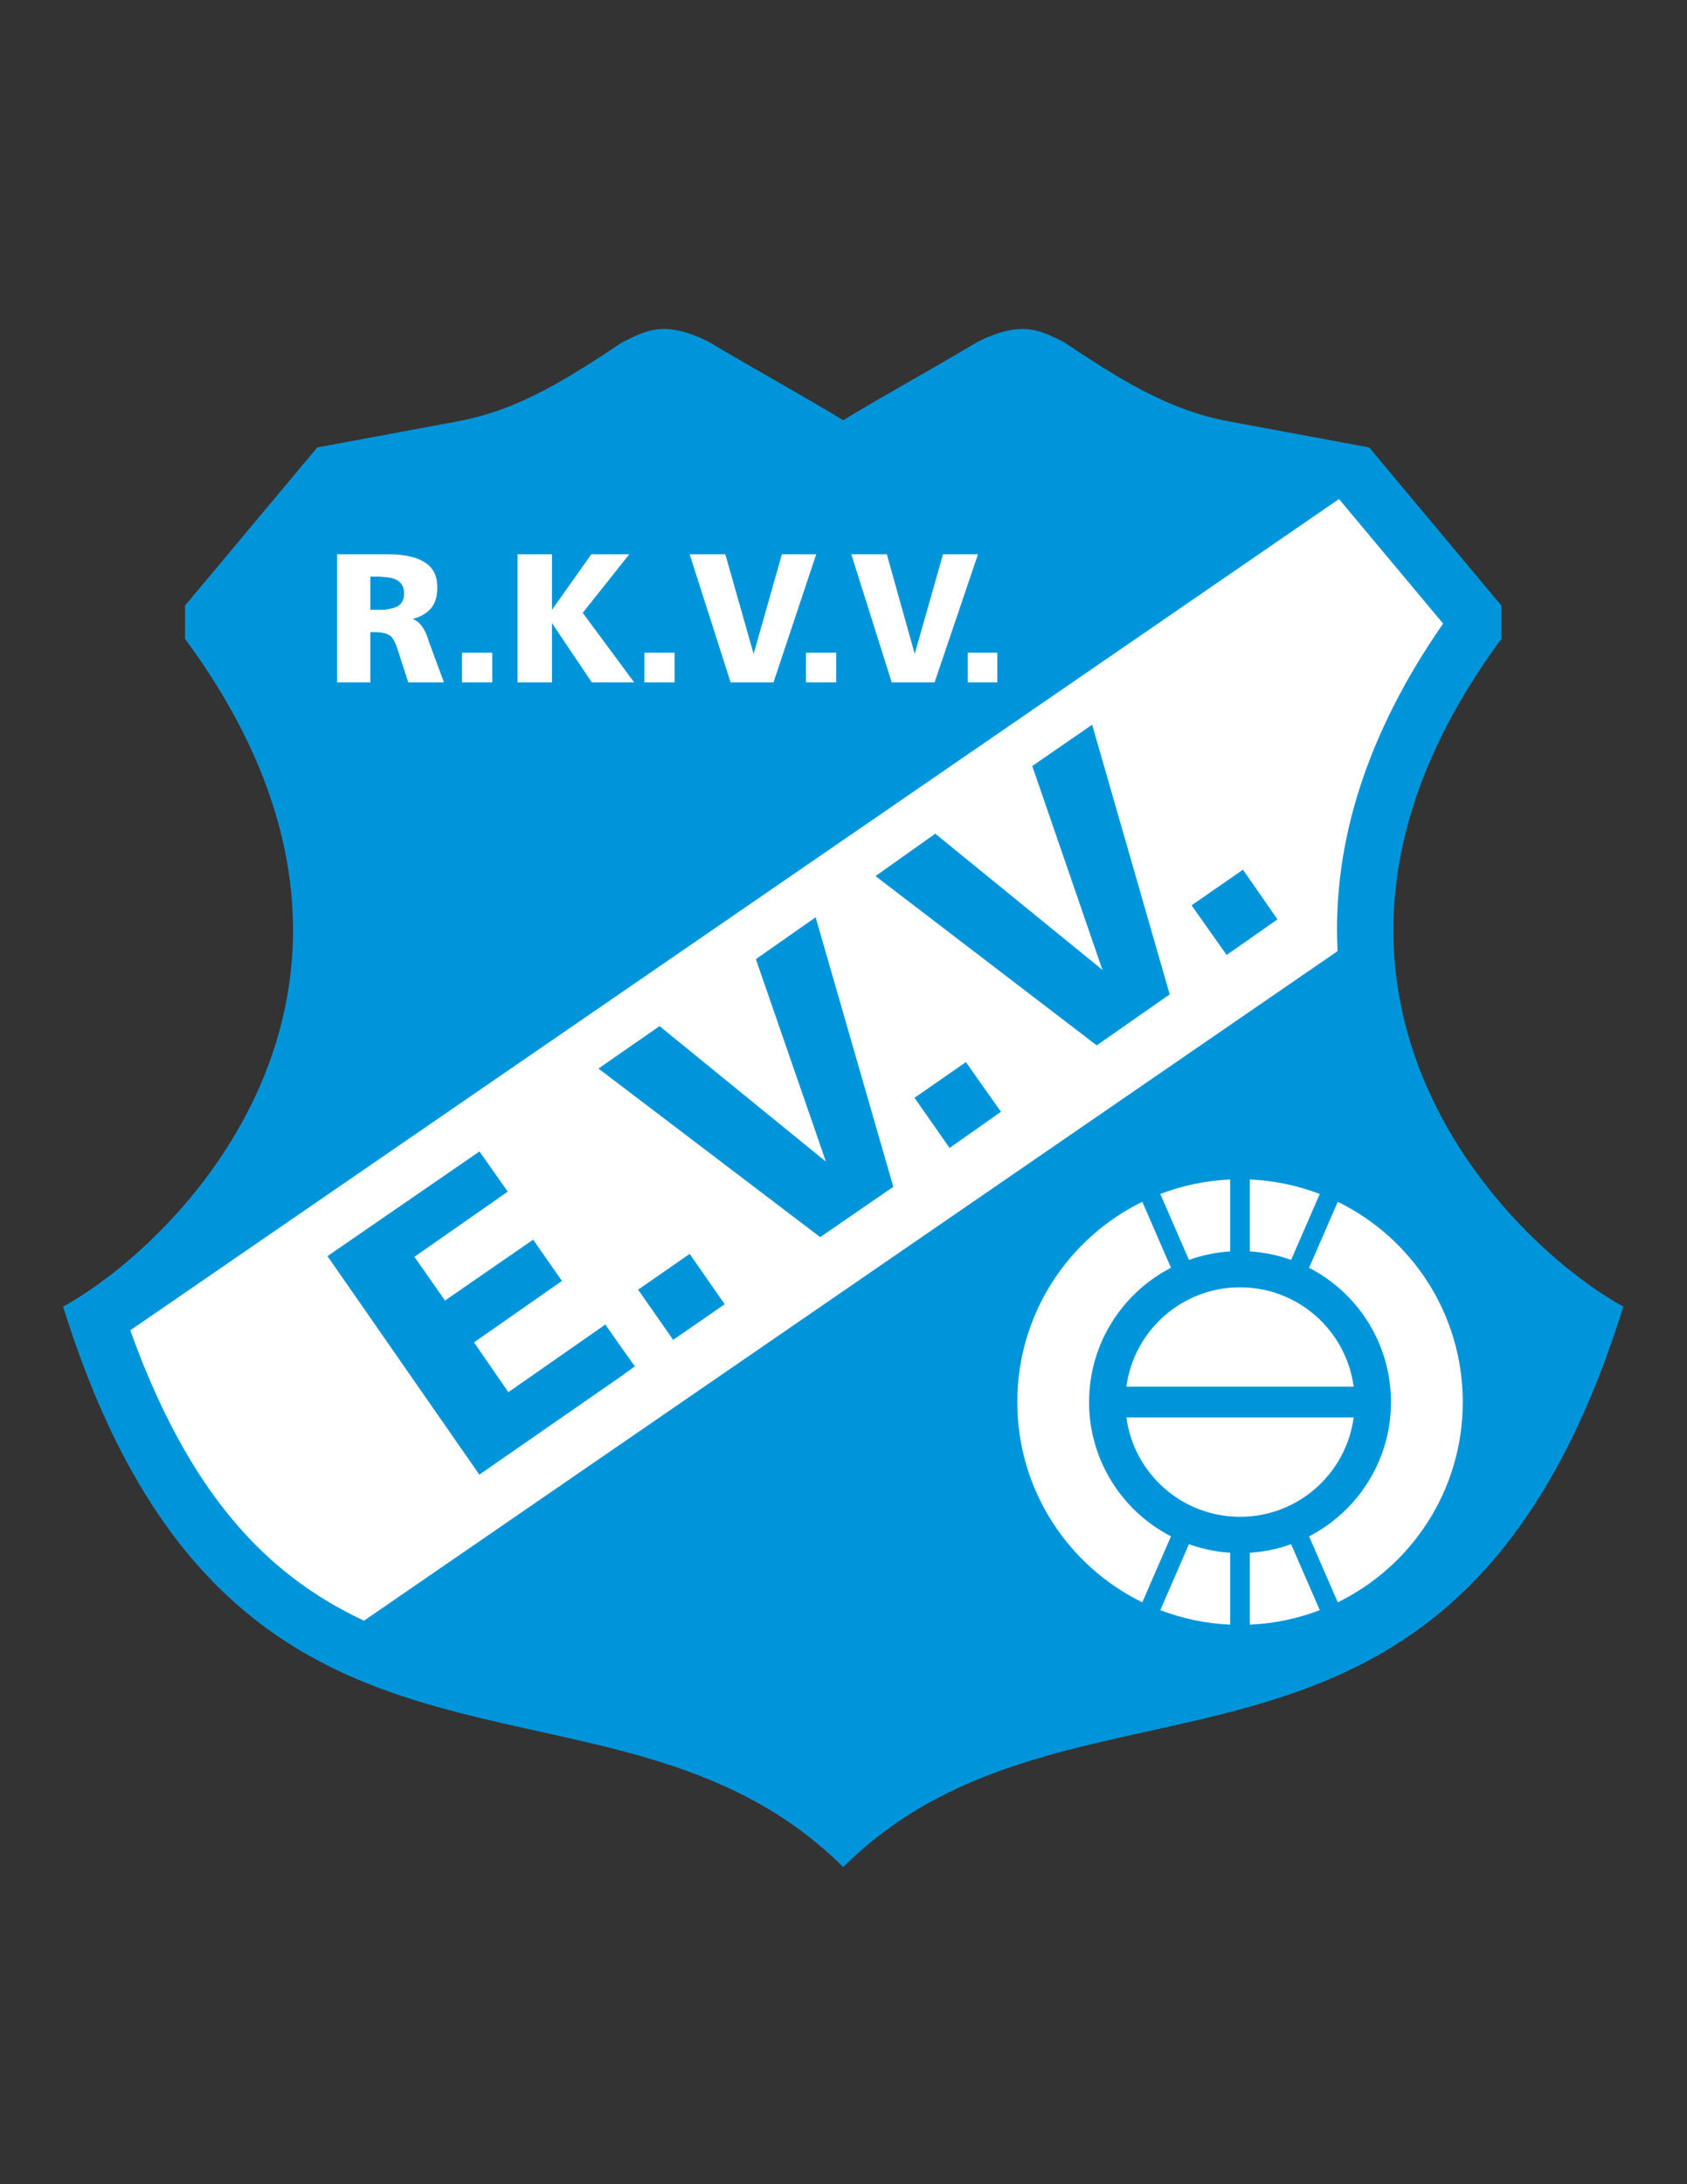 <?xml version="1.0" encoding="iso-8859-1"?>
<!-- Generator: Adobe Illustrator 24.0.1, SVG Export Plug-In . SVG Version: 6.00 Build 0)  -->
<svg version="1.1" id="Layer_1" xmlns="http://www.w3.org/2000/svg" xmlns:xlink="http://www.w3.org/1999/xlink" x="0px" y="0px"
	 viewBox="0 0 612 792" style="enable-background:new 0 0 612 792;" xml:space="preserve">
<rect x="0" y="0" width="612" height="792" fill="#333333" stroke="none"/>
<path style="fill:#0095DA;" d="M544.67,231.639v-12.044l-47.976-57.355l-50.791-9.428c-22.755-4.146-40.968-16.19-60.218-28.924
	c-7.651-3.505-14.216-8.292-30.899,0c-15.746,9.427-33.342,19.052-48.89,28.48c-15.548-9.428-33.145-19.053-48.89-28.48
	c-16.683-8.292-23.248-3.505-30.899,0c-19.25,12.735-37.463,24.778-60.218,28.924l-50.791,9.428l-47.976,57.355v12.044
	c91.758,124.385-0.642,218.068-44.226,242.155c61.946,198.818,197.165,118.017,283,203.212c85.835-85.194,221.054-4.393,283-203.212
	C545.312,449.707,452.912,356.023,544.67,231.639z"/>
<path style="fill:#FFFFFF;" d="M523.53,226.118l-37.776-45.16L47.267,482.374c7.614,21.262,16.521,39.564,26.561,54.554
	c10.641,15.887,22.653,28.427,36.722,38.336c6.925,4.877,14.103,8.935,21.496,12.402l353.19-242.783
	C483.236,305.428,496.054,265.612,523.53,226.118z"/>
<polygon style="fill:#0095DA;" points="219.604,480.277 184.421,504.81 171.952,486.751 203.856,464.482 193.401,449.508 
	161.444,471.581 150.336,455.727 184.197,432.101 173.944,417.52 118.79,455.482 173.888,534.708 224.439,499.665 230.309,495.445 
	224.279,486.981 "/>
<polygon style="fill:#0095DA;" points="450.916,315.357 432.272,328.278 444.988,346.284 463.435,333.366 "/>
<polygon style="fill:#0095DA;" points="231.49,467.639 244.207,485.842 262.902,472.92 250.184,454.668 "/>
<polygon style="fill:#0095DA;" points="374.474,277.767 399.938,351.688 339.291,302.299 317.617,317.677 397.864,379.062 
	424.336,360.563 396.203,262.783 "/>
<polygon style="fill:#0095DA;" points="295.888,332.61 274.211,347.791 299.619,421.22 239.271,372.073 217.104,387.457 
	297.545,448.593 324.07,430.34 "/>
<polygon style="fill:#0095DA;" points="331.759,398.059 344.477,416.262 363.119,403.143 350.403,385.138 "/>
<rect x="292.396" y="236.673" style="fill:#FFFFFF;" width="10.958" height="10.76"/>
<polygon style="fill:#FFFFFF;" points="354.786,200.986 342.101,200.986 331.834,237.118 321.716,200.986 308.833,200.986 
	323.493,247.434 339.04,247.434 "/>
<polygon style="fill:#FFFFFF;" points="296.098,200.986 283.66,200.986 273.393,237.118 263.126,200.986 250.194,200.986 
	265.051,247.434 280.6,247.434 "/>
<path style="fill:#FFFFFF;" d="M155.376,231.886c-1.333-4.196-3.307-6.615-5.726-7.454c2.863-0.691,5.035-1.974,6.811-3.949
	c1.53-1.974,2.172-4.393,2.172-7.453c0-3.949-1.283-7.009-4.344-8.983c-2.863-1.974-7.453-3.061-13.623-3.061h-18.361v46.447h12.043
	V229.22h1.728c1.777,0,3.307,0.247,4.393,0.691c0.444,0.198,0.642,0.444,0.888,0.444c1.086,0.84,1.975,2.37,2.616,4.344
	l4.146,12.734h12.932l-5.676-15.351V231.886z M144.616,219.595c-0.839,0.642-2.37,1.086-4.146,1.333
	c-0.642,0.198-1.086,0.198-1.727,0.198h-4.393v-12.044h3.061c1.086,0,2.171,0.247,3.06,0.247c1.777,0.197,3.06,0.641,3.949,1.283
	c1.53,1.085,2.172,2.616,2.172,4.59C146.59,217.177,145.948,218.707,144.616,219.595z"/>
<rect x="351.085" y="236.673" style="fill:#FFFFFF;" width="10.71" height="10.76"/>
<rect x="167.617" y="236.673" style="fill:#FFFFFF;" width="10.957" height="10.76"/>
<polygon style="fill:#FFFFFF;" points="228.279,200.986 214.508,200.986 200.243,221.126 200.243,200.986 187.755,200.986 
	187.755,247.434 200.243,247.434 200.243,225.962 214.705,247.434 230.056,247.434 211.398,222.211 "/>
<rect x="233.758" y="236.673" style="fill:#FFFFFF;" width="10.957" height="10.76"/>
<path style="fill:#FFFFFF;" d="M449.852,550.004c21.087,0,38.5-15.691,41.227-36.032h-82.454
	C411.352,534.313,428.764,550.004,449.852,550.004z"/>
<path style="fill:#FFFFFF;" d="M449.852,466.785c-21.088,0-38.5,15.691-41.227,36.032h82.454
	C488.352,482.476,470.939,466.785,449.852,466.785z"/>
<path style="fill:#FFFFFF;" d="M530.653,508.395c0-31.904-18.496-59.48-45.345-72.615l-10.402,23.923
	c17.64,9.095,29.709,27.478,29.709,48.691c0,21.214-12.07,39.597-29.709,48.692l10.402,23.923
	C512.157,567.875,530.653,540.299,530.653,508.395z"/>
<path style="fill:#FFFFFF;" d="M468.38,456.852l10.395-23.906c-7.931-3.042-16.458-4.876-25.364-5.263v26.075
	C458.634,454.094,463.658,455.154,468.38,456.852z"/>
<path style="fill:#FFFFFF;" d="M431.322,559.937l-10.395,23.906c7.931,3.042,16.457,4.876,25.363,5.263v-26.075
	C441.069,562.695,436.045,561.635,431.322,559.937z"/>
<path style="fill:#FFFFFF;" d="M446.29,453.759v-26.075c-8.906,0.387-17.432,2.221-25.362,5.263l10.395,23.905
	C436.045,455.154,441.069,454.094,446.29,453.759z"/>
<path style="fill:#FFFFFF;" d="M395.088,508.395c0-21.213,12.07-39.596,29.71-48.691l-10.402-23.923
	c-26.849,13.135-45.345,40.711-45.345,72.615s18.495,59.48,45.344,72.615l10.402-23.923
	C407.157,547.991,395.088,529.608,395.088,508.395z"/>
<path style="fill:#FFFFFF;" d="M453.412,563.031v26.075c8.906-0.387,17.433-2.221,25.363-5.263l-10.395-23.905
	C463.659,561.635,458.635,562.696,453.412,563.031z"/>
</svg>
